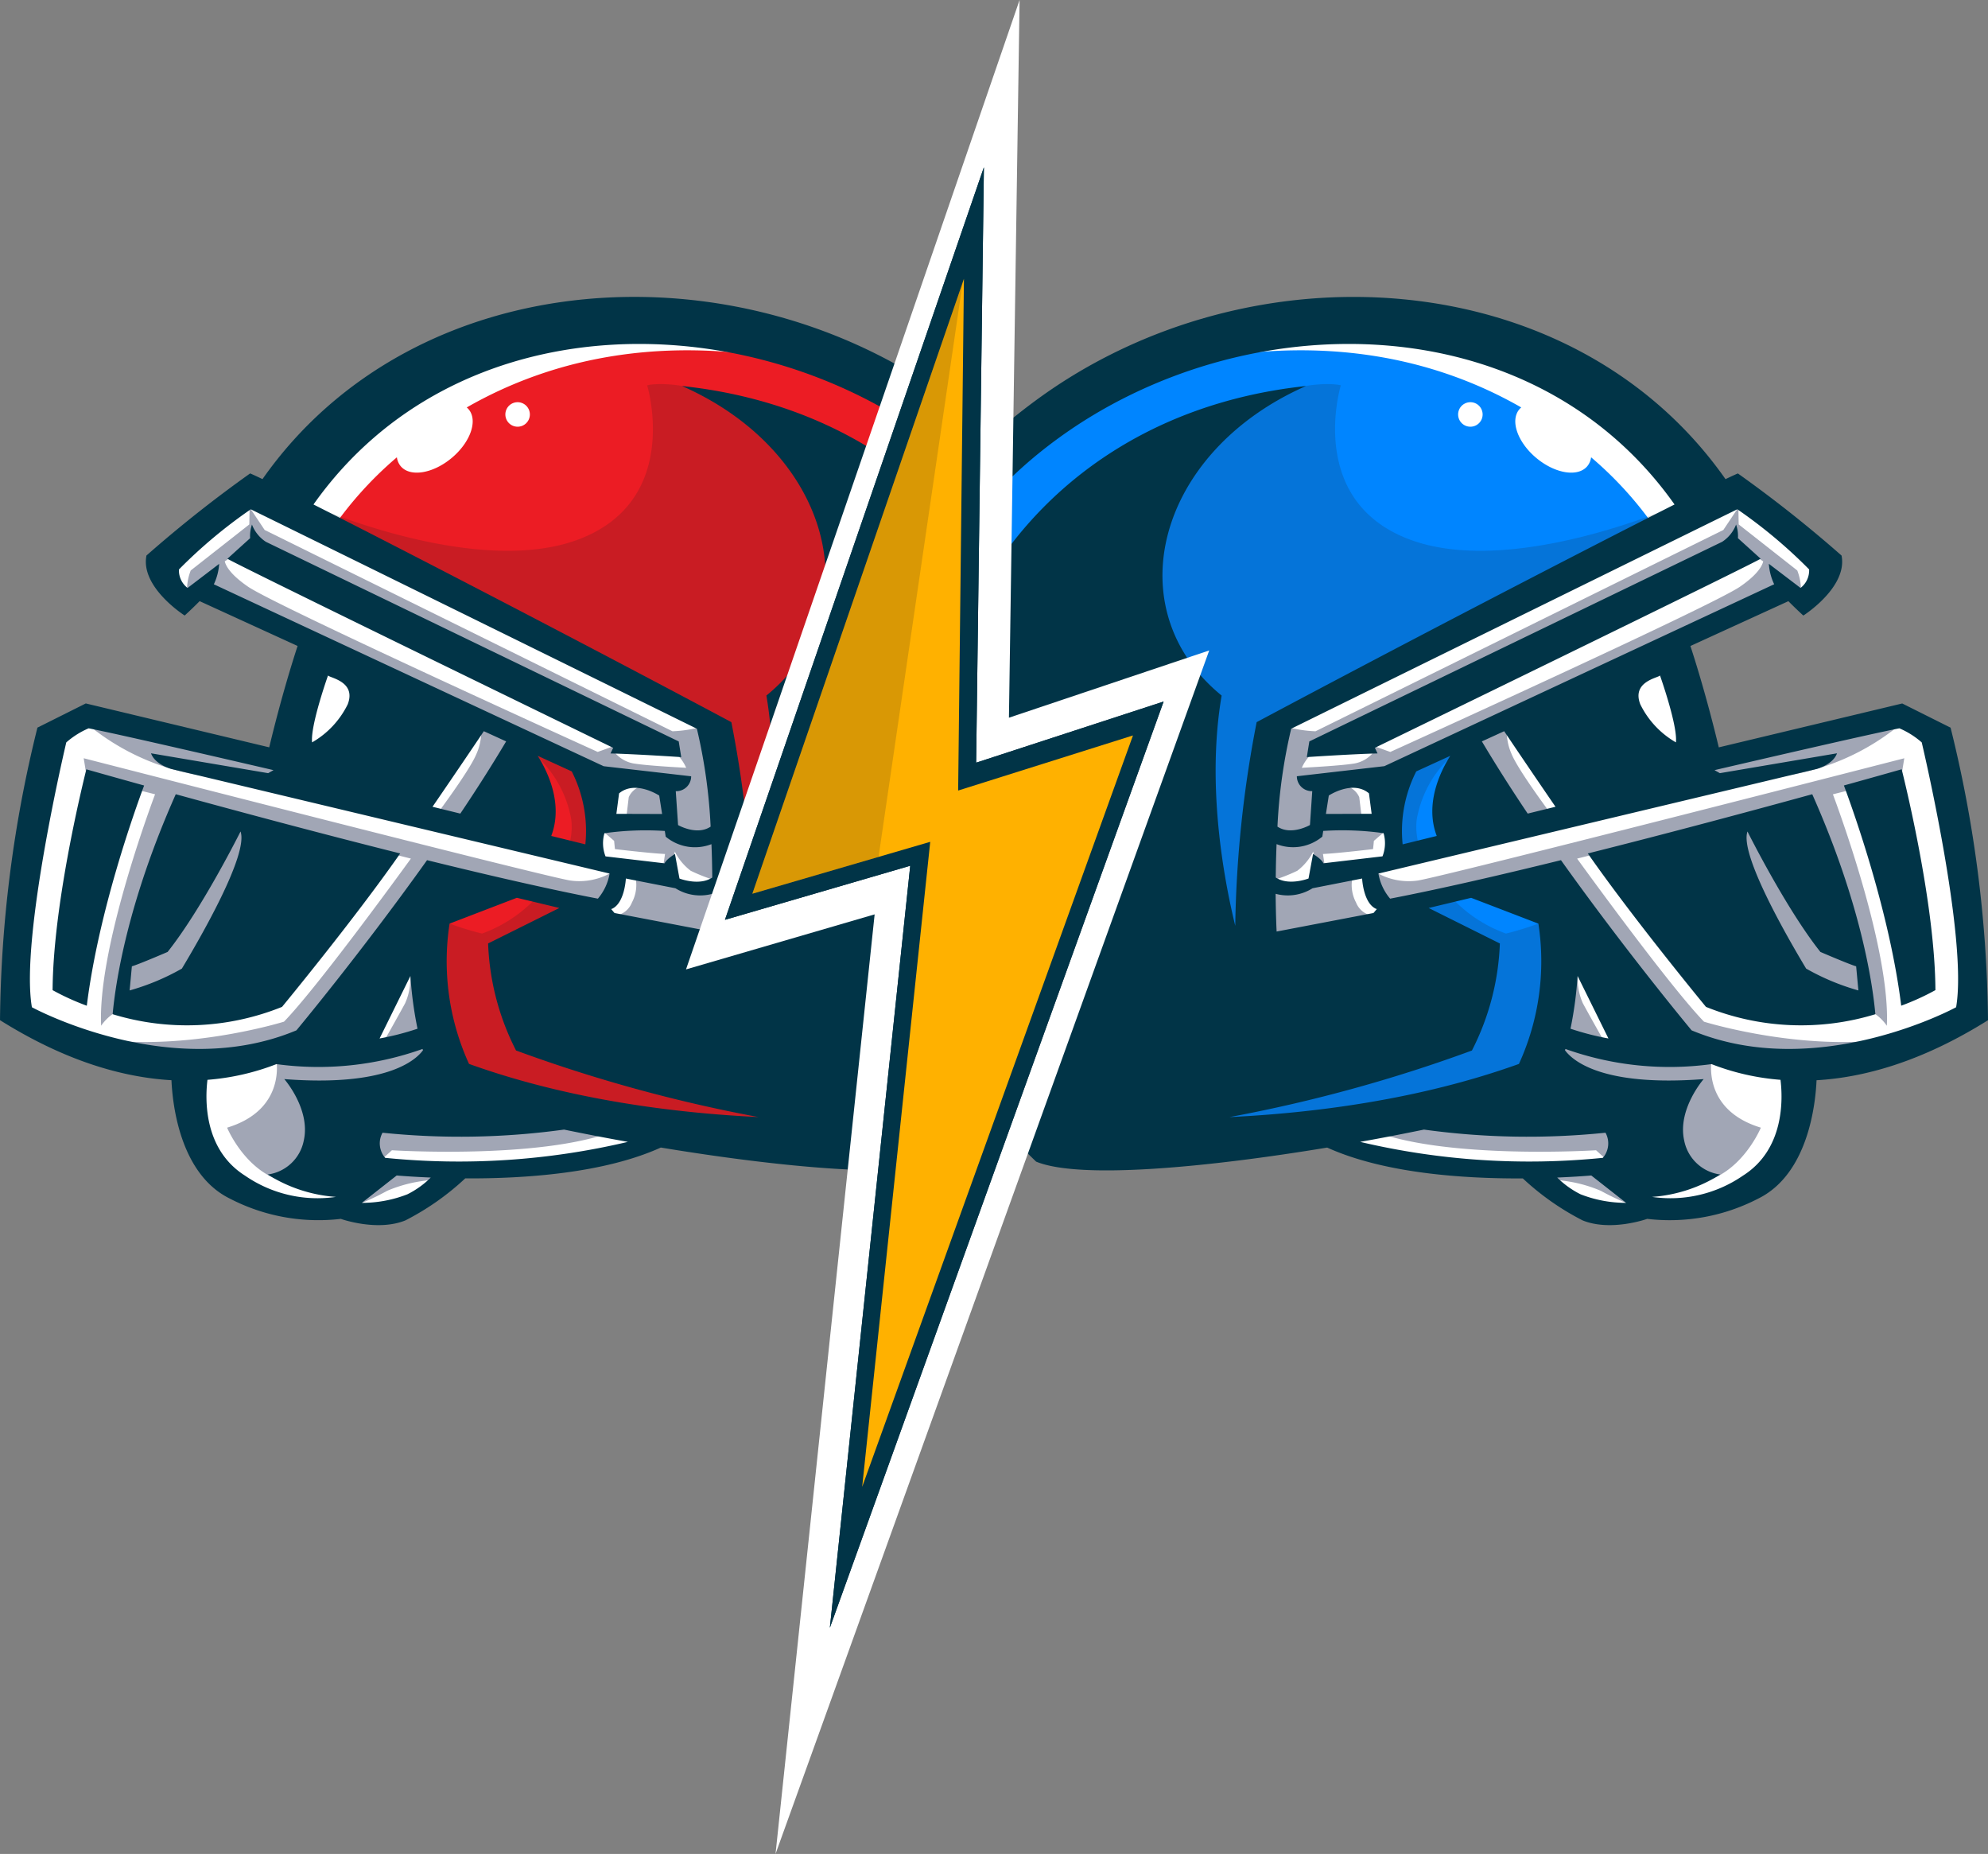 <svg xmlns="http://www.w3.org/2000/svg" width="200.248" height="186.705" viewBox="0 0 200.248 186.705"><rect x="0" y="0" width="200.248" height="186.705" fill="#808080" stroke="none"/><defs><style>.a,.g{fill:#fff;}.a,.b,.c,.d,.e,.f{fill-rule:evenodd;}.b{fill:#a1a6b5;}.c{fill:#ec1c24;}.d,.j{fill:#231f20;opacity:0.17;}.e,.h{fill:#013447;}.f{fill:#0085ff;}.i{fill:#ffb100;}</style></defs><g transform="translate(-38.396 -94.286)"><g transform="translate(38.396 124.185)"><path class="a" d="M57.275,249.773c4.966,1.123,10.6,2.43,12.426,2.858l.213,1.483-.528.3-.535.1L65.2,253.9l37.123,8.857-.126-.408a5.731,5.731,0,0,1-.284-1.724,3.26,3.26,0,0,1,.188-1.128l.156-.419.442-.088.406-.081.031-.238.732.026c.695.023,1.465.037,2.2.045,1.288.011,2.358.009,2.871.006l.52,0-.007-.106-.784,0-4.606-.014-.915,0,.119-.908.271-2.063.281-.512c2.112-1.759,5,.159,5,.163l.3.2.055.356.153.97-.084-1.233-.056-.839.841-.018a1.2,1.2,0,0,0,.24-.031l-7.577-.874-.248-.072L63.167,235.43l-.762-.356.143-.275-1.2.911-.534.407-.5-.446a3.053,3.053,0,0,1-1.126-2.6l.23-.443c1.5-1.479,3.153-3.062,4.527-4.257,1.559-1.357,2.88-2.218,3.544-1.984l.082.037c16.822,8.26,44.855,22.064,44.938,22.1l.333.164.092.355a41.169,41.169,0,0,1,.928,4.912c.229,1.725.382,3.453.481,5.1l.028.459-.386.257c-1.808,1.212-4.11-.12-4.116-.124l-.123-.069.021.13a3.1,3.1,0,0,0,1.823.656,5.314,5.314,0,0,0,1.793-.256l1.007-.322.042,1.057c.024.593.042,1.178.056,1.751.015.634.023,1.173.026,1.629l0,.437-.363.242c-.037.025-.075.047-.113.071l.48-.1-.007,1c-.016,2.322-.1,3.833-.1,3.835l-.045.928-.914-.176-9.757-1.867-.459-.266-.359-.426.565-.748-.2-.5c.853-.344.949-2.364.949-2.371l.05-.924.91.177,4.447.873-.135-.729-.65-.076-5.75-.673.483.115.644.154-.026.661a4.263,4.263,0,0,1-.547,1.764,8.891,8.891,0,0,1-.8,1.223l-.3.393-.492-.094c-2.367-.457-4.972-1.011-7.719-1.629-2.87-.647-5.908-1.368-9-2.125-6.615,9.232-12.857,16.718-12.875,16.74l-.306.229c-13.012,5.449-27.3-2.335-27.337-2.357l-.35-.187-.066-.386c-1.234-7.164,3.462-26.938,3.474-27l.162-.325a9.173,9.173,0,0,1,2.543-1.643l.483-.055c1.058.2,3.462.734,6.227,1.36Zm24.973,31.043c.647-.166,1.326-.363,2.034-.6l.679-.227-.149-.7c-.172-.82-.315-1.671-.43-2.529-.121-.9-.208-1.8-.264-2.672l-1.527-.3-3.108,6.3-.708,1.433,1.572-.286c.621-.112,1.257-.247,1.9-.411Zm1.415,12.736c-.633-.038-1.2-.079-1.673-.117l-.564.171-3.508,2.756.491,1.438a13.352,13.352,0,0,0,4.939-.94,8.61,8.61,0,0,0,1.457-.886,11.347,11.347,0,0,0,1.114-.948l1.349-1.306-1.876-.079c-.581-.023-1.166-.055-1.728-.089Zm-3.053-4.421-.554-.076-.266.488a3.046,3.046,0,0,0,.379,3.46l.522.26a79.951,79.951,0,0,0,14.77.023,67.143,67.143,0,0,0,9.946-1.649l-.05-1.579q-1.84-.328-3.253-.6c-1.044-.2-2.1-.411-3.158-.631l-.262-.013a75.4,75.4,0,0,1-18.073.318Zm-14.365-5.852a23.938,23.938,0,0,1-3.443.524l-.658.054-.08.653a13.829,13.829,0,0,0,.246,4.839,8.885,8.885,0,0,0,3.9,5.59,15.254,15.254,0,0,0,6.154,2.307,11.413,11.413,0,0,0,3.594-.055l-.122-1.6a13.056,13.056,0,0,1-4.935-1.285,5,5,0,0,0,2.444-3.392,7.735,7.735,0,0,0-1.133-5.473,26.29,26.29,0,0,0,9.116-.892,7.541,7.541,0,0,0,3.886-2.437l.242-.322-.114-.384-.038-.134-.244-.833-.814.3a28.8,28.8,0,0,1-7.015,1.6,30.871,30.871,0,0,1-7.312-.113l-.4.051a22.777,22.777,0,0,1-3.273,1ZM88.109,251.9c-.866,1.278-1.966,2.9-3.238,4.749l-.656.958,1.127.278,2.8.687.551.136.314-.466c.8-1.2,1.6-2.413,2.374-3.631l0,0c.785-1.233,1.543-2.463,2.266-3.677l.458-.77-.815-.373-2.245-1.027-.625-.287-.381.569c-.5.753-1.335,1.987-1.924,2.855Zm-34.853,3c-.77-.215-1.442-.4-2-.563-.5,2.069-1.533,6.61-2.288,11.541a71.6,71.6,0,0,0-.888,9.218c.395.207,1.068.539,1.972.916a94.088,94.088,0,0,1,2.846-12.727c.991-3.4,1.953-6.183,2.531-7.776l-2.169-.608Zm2.95,12.719a59.388,59.388,0,0,0-2.018,9.779,27.316,27.316,0,0,0,7.993.891,22.4,22.4,0,0,0,7.7-1.69c.917-1.116,6.851-8.372,11.069-14.292-3.652-.921-7.376-1.892-10.94-2.836-3.725-.988-7.055-1.889-9.876-2.663A87.292,87.292,0,0,0,56.206,267.62Z" transform="translate(-41.968 -205.756)"/><path class="b" d="M66.25,236.362a5.372,5.372,0,0,1,.372-2.066l5.9-4.636.031-1.709,1.516,2.268,41.079,20.272a13.1,13.1,0,0,0,2.783-.412,20.225,20.225,0,0,1,1.557,4.014,29.532,29.532,0,0,1,.367,5.611l-.9,1.1.811-.151.386,3.019-.5,1.892a17.38,17.38,0,0,1-2.667-1.025,5.511,5.511,0,0,1-1.605-1.939l-.276,1.918-.929-.2.223-1.47c-1.467-.062-5.047-.492-5.047-.492l-.082-.829-1.4-1.21c-.037-.631,1.7-.855,2.726-.931l-.122-.014.27-2.246a2,2,0,0,1,1.609-1.174c1.207-.135-1.973-.845-1.973-.845l-2.818-.365-39.6-18.532a6.48,6.48,0,0,1,.362-1.459c-.913.974-1.736,2.554-2.071,1.615ZM95.827,249.83a5.392,5.392,0,0,1-.421,2.931c-.693,1.719-4.239,6.422-4.239,6.422s2.559,1.208,3.521.7a11.8,11.8,0,0,0,3.469-3.778c.8-1.43,1.488-3.148,1.767-3.738s-1.172-2.359-4.1-2.537ZM91.14,295.669a14.009,14.009,0,0,0-4.715,1.093,24.874,24.874,0,0,1-3.363,1.537,5.047,5.047,0,0,1,.86-2.231,5.49,5.49,0,0,1,3.192-2.006c1.378-.229,4.163.7,4.026,1.608Zm-2.487-21.191a5.91,5.91,0,0,1-.437,3.407c-.8,1.478-2.544,4.557-2.544,4.557l-6.42.777-4.024.249s1.1,5.109-4.941,6.942c0,0,2.506,6.065,7.906,5.59s6.624-2.242,6.624-2.242l.87.02,1.2-1.093s14.792.936,22.272-1.878A25.745,25.745,0,0,0,105.13,289c-1.711-.516-8.527-1.588-9.457-2.514s-4.226-1.8-4.1-3.108-1.08-4.124-1.1-5.109.1-6.2-1.823-3.79Zm-32.437-24.7a23.722,23.722,0,0,0,12.236,5.282c7.545.942,8.177-.132,8.177-.132L74.978,253.4s-16.826-5.077-18.763-3.62ZM88.8,263.312l-22.094-5.556a29.42,29.42,0,0,1,3.47,2.109l3.9.72a16.033,16.033,0,0,1,.323,5.4c-.4,2.433-3.259,5.576-4.878,7.684s-7.883,4.266-9.44,4.654a4.68,4.68,0,0,0-2.485,1.823c-.347-7.4,4.513-20.842,5.434-23.31l-3.109-.782-3.791-1.075-.289-1.773s46.543,11.959,49.035,12.318a6.508,6.508,0,0,0,4.325-.925c.89.933-1.03,3.915-1.03,3.915s-7-2.079-12.579-3.487c-.692-.175-1.763-.445-3.109-.782a3.533,3.533,0,0,1-.374,3.366c-1.025,1.639-4.141,4.536-6.716,6.815s-4.957,4.15-5.842,5.23-2.913,2.993-8.5,3.977S46.017,279.288,55.6,281.2s20.417-1.465,20.417-1.465c3.281-3.384,11.2-14.243,12.779-16.419Zm20.127,5.776c.913.9,9.061,3.177,9.92,3.189s1.235-1.781,1.513-2.2-.817-3.776-.817-3.776-2.78-.288-3.288-.212a8.534,8.534,0,0,1-2.278-.683l-2.589-.357a3.751,3.751,0,0,1-.325,2.685,2.146,2.146,0,0,1-2.136,1.355Zm6.063-9.151.26-1.805-.057-.216-.368.432-.15,1.249-2.047-.042,2.361.382Zm1.54-5.767a4.309,4.309,0,0,0-1.62-1.893c-2.269-1.591-13.587-6.677-14.184-6.875s-13.064-6.689-15.358-7.86-13.8-5.136-13.8-5.136-.722.434-1.517.974c.121.5.617,1.362,2.343,2.549,2.854,1.964,35.222,16.641,35.222,16.641l1.906-.684-.343.542a3.189,3.189,0,0,0,2.27,1.335C112.676,253.949,115.284,254.1,116.53,254.169Z" transform="translate(-47.41 -206.745)"/><path class="c" d="M139.155,211c-8-4.164-15.436-7.994-20.467-10.535l-.839-.422.539-.763c.069-.1.175-.245.327-.452,7.314-10.041,18.2-15.075,29.619-15.924a51.04,51.04,0,0,1,32.721,9.131c.127.091.308.221.543.393,9.645,7.024,14.712,16.067,16.114,25.68,1.553,10.661-1.412,22-7.637,32.05l-1.41-.778a46.388,46.388,0,0,0,4.588-15.639,41.706,41.706,0,0,0-4.425-23.853A39.073,39.073,0,0,0,171.4,192.947a43.88,43.88,0,0,0-10.7-3.625,26.051,26.051,0,0,1,6.11,5.4,20.28,20.28,0,0,1,4.353,9.146,16.021,16.021,0,0,1-1.058,9.405,16.964,16.964,0,0,1-4.562,6.043,52.011,52.011,0,0,1,.257,12.958,72.353,72.353,0,0,1-1.715,10.1l-1.588-.2a112.41,112.41,0,0,0-2.067-19.969c-6.674-3.559-14.194-7.512-21.269-11.2Zm-1.789,27.149,8.028,1.772-1.965,7.782s8.9,6.846,14.524,8.105,13.577,5.17,12.655,6.134S158,263.605,152.7,262.968s-18.936-5.681-18.936-5.681-3.786-6.143-3.888-7.9,1.235-9.528,1.235-9.528,2.014.019,6.253-1.712Zm2.513-14.209a29.53,29.53,0,0,0,1.281,9.47l5.827,1.819s.859-3.793,1.026-4.8-1.409-3.932-1.409-3.932Z" transform="translate(-87.472 -178.839)"/><path class="a" d="M117.147,200.838a37.184,37.184,0,0,1,6.939-7.821,1.745,1.745,0,0,0,.379.89c.939,1.128,3.235.764,5.129-.812s2.667-3.768,1.729-4.9a1.736,1.736,0,0,0-.2-.2c8.361-4.789,20.641-8.1,37.282-3.675,0,0-20.771-6.244-30.24-4.42a44.1,44.1,0,0,0-19.656,9.608c-3.166,2.7-6.1,8.034-6.1,8.034a37.754,37.754,0,0,0,4.744,3.29Zm19.626-13.251a1.234,1.234,0,1,1-1.642.588A1.232,1.232,0,0,1,136.772,187.587Z" transform="translate(-84.108 -176.863)"/><path class="d" d="M118.862,207.43s16.859,7.609,27.417,3.7,6.99-15.549,6.99-15.549,4.934-1.4,16.735,5.238,17.561,29.461,15.751,32.163-12.219,19.839-13.579,20.086-5.6,3.577-6.921,2.6c-.7-.518-1.5-3.226-2.106-5.663L163.1,250l0-.177c-.514-2.1-.871-3.941-.871-3.941l-2.142-15.418L136.28,217.616s-18.182-8.947-17.418-10.186Zm22.713,25.014a11.307,11.307,0,0,1,4.054,6.892,6.474,6.474,0,0,1-.376,3l2.346.733s.859-3.793,1.026-4.8-1.409-3.932-1.409-3.932l-5.607-2.13a1.6,1.6,0,0,0-.034.244Zm.752,14.5a14.024,14.024,0,0,1-5.689,3.851,29.847,29.847,0,0,1-4.309-1.414c-.575-.428-1.206,5.185-1.231,6.885s2.763,8.3,3.721,8.913a8.916,8.916,0,0,0,1.065.492c1.98.71,5.633,1.987,9.246,3.1.156.031.292.055.4.068,1.22.148,10.743,1.464,16.871,2.127,2.07-.087,4.06-.238,5.632-.433a9.4,9.4,0,0,0-.07-3.4,43.7,43.7,0,0,0-9.4-3.487c-5.626-1.259-14.524-8.105-14.524-8.105l1.965-7.782Z" transform="translate(-88.083 -186.677)"/><path class="e" d="M99.933,234.108l.361.427,9.755,1.866s.081-1.5.1-3.8a4.668,4.668,0,0,1-3.717-.558l-4.994-.981s-.114,2.536-1.45,3.073l-.052-.024Zm-5.2-.077L87.562,237.6a25.664,25.664,0,0,0,2.814,10.779,150.68,150.68,0,0,0,24.425,6.706c-8.512-.414-19.152-1.756-29.161-5.355a24.853,24.853,0,0,1-1.959-14.128l6.775-2.6,4.276,1.023Zm2.624-6.411a13.23,13.23,0,0,0-1.371-7.346l-3.426-1.568c.9,1.415,2.624,4.762,1.362,8.068l3.435.846ZM81,248.361c-.811,1.09-3.835,3.676-13.967,2.9,0,0,2.674,3.047,1.959,6.2a4.277,4.277,0,0,1-3.628,3.408,14.764,14.764,0,0,0,6.871,2.255,12.866,12.866,0,0,1-9.163-2.143c-4.192-2.651-4.014-7.732-3.778-9.647a24.3,24.3,0,0,0,6.948-1.582,31.215,31.215,0,0,0,14.719-1.527c.012.044.025.088.039.132Zm-2.647,12.608c.874.071,2.048.15,3.433.207a9.1,9.1,0,0,1-2.352,1.686,12.543,12.543,0,0,1-4.59.862l3.509-2.755Zm6.905.291a26.439,26.439,0,0,1-6.02,4.228c-2.849,1.162-6.515-.151-6.515-.151A19.366,19.366,0,0,1,61.558,263.3c-5.051-2.472-5.787-9.547-5.891-11.927-4.825-.277-10.639-1.886-17.27-6.047a126.6,126.6,0,0,1,3.769-29.46l4.872-2.436,18.476,4.42c1.182-4.933,2.361-8.693,2.858-10.208l-9.868-4.514c-.758.77-1.506,1.448-1.506,1.448s-4.484-2.846-3.849-6.043a127.638,127.638,0,0,1,10.443-8.268c.224.091.65.288,1.244.573,15.354-21.864,47.908-23.775,69.446-7.949,27.808,20.434,24.747,52.934-.007,76.682-4.439,1.821-17.392.555-29.315-1.417-5.719,2.59-13.679,3.139-19.7,3.105Zm16.382-3.677c-2.236-.4-4.4-.819-6.428-1.237a76.41,76.41,0,0,1-18.285.315,2.224,2.224,0,0,0,.267,2.53,74.119,74.119,0,0,0,24.446-1.608Zm-21.9-16.714-3.109,6.3a27.054,27.054,0,0,0,3.821-.983,38.12,38.12,0,0,1-.712-5.314Zm34.481-5.045a114.875,114.875,0,0,0-2.156-20.511c-14.185-7.571-32.48-17.065-42.092-21.921,14.353-20.3,43.409-20.261,62.077-6.664,19.975,14.545,19.9,37.873,8.264,56.653,13.274-26.891-1.158-58.506-33.214-61.917,15.007,6.617,19.164,22.46,8.493,31.172,1.541,9.021-.219,18.463-1.372,23.188ZM65.942,220.146c-3.006-.7-15.795-3.671-18.62-4.211a8.48,8.48,0,0,0-2.249,1.418s-4.671,19.674-3.464,26.671c0,0,13.991,7.626,26.645,2.326,0,0,6.448-7.732,13.158-17.137,6.207,1.528,12.252,2.92,17.208,3.876a5.239,5.239,0,0,0,1.179-2.527L55.656,220.03s-1.634-.423-2.048-1.578l11.8,2,.531-.3Zm21.19-3.92c-.721,1.074-2.7,4.009-5.169,7.609l2.8.687c1.6-2.381,3.163-4.827,4.615-7.27l-2.244-1.026Zm-24.508,10.1s-3.862,7.75-7.345,12.129c0,0-2.892,1.245-3.6,1.448l-.226,2.429a23.451,23.451,0,0,0,5.264-2.2c1.778-2.962,6.729-11.482,5.909-13.806Zm16.087,2.212c-8.2-2.056-16.446-4.272-22.61-5.966-4.91,11.036-6.081,19.079-6.358,22.154a25.588,25.588,0,0,0,17.063-.738s7.306-8.856,11.9-15.45ZM47.14,243.873c1.16-9.392,4.8-19.568,5.773-22.178-2.625-.728-4.65-1.3-5.819-1.631-.552,2.215-3.355,13.857-3.4,22.24a24.779,24.779,0,0,0,3.449,1.569Zm63-12.91c-1.319.876-3.3.1-3.3.1l-.456-2.471c-.957.594-1.039.939-1.039.939l-5.956-.7a3.638,3.638,0,0,1-.109-2.331,29.774,29.774,0,0,1,6.081-.227l.089.573a4.6,4.6,0,0,0,4.609.755c.05,1.189.074,2.322.082,3.354Zm-5.051-6.4-.291-1.855s-2.4-1.594-4.044-.222l-.271,2.063,4.606.014Zm4.882,1.276c-1.389.93-3.274-.161-3.274-.161l-.232-3.412a1.5,1.5,0,0,0,1.551-1.5l-8.814-1.015-39.27-18.323c.019-.035.038-.071.052-.1a5.63,5.63,0,0,0,.487-1.955L57.29,201.8a2.212,2.212,0,0,1-.867-1.866,49.913,49.913,0,0,1,7.233-6.056c16.443,8.074,44.935,22.1,44.935,22.1a53.358,53.358,0,0,1,1.385,9.855ZM61.306,198.854c-.121.095,38.855,19.046,38.855,19.046l-.268.566c2.581.065,7.123.369,7.123.369l-.253-1.579-41.579-20.1a3.611,3.611,0,0,1-1.407-1.74,3.547,3.547,0,0,0-.187,1.372Z" transform="translate(-38.396 -172.487)"/><path class="a" d="M122.2,272.191s-1.8,5.069-1.605,6.742a8.957,8.957,0,0,0,3.587-3.832C125.084,272.765,122.283,272.428,122.2,272.191Z" transform="translate(-89.157 -234.071)"/></g><g transform="translate(123.031 124.185)"><path class="a" d="M429.614,249.773c-4.966,1.123-10.6,2.43-12.425,2.858l-.213,1.483.529.3.535.1,3.651-.618-37.123,8.857.126-.408a5.718,5.718,0,0,0,.283-1.724,3.253,3.253,0,0,0-.188-1.128l-.156-.419-.442-.088-.405-.081-.031-.238-.732.026c-.695.023-1.465.037-2.2.045-1.289.011-2.358.009-2.871.006l-.52,0,.007-.106.784,0,4.606-.014.915,0-.119-.908-.271-2.063-.281-.512c-2.112-1.759-5,.159-5,.163l-.3.2-.055.356-.153.97.084-1.233.056-.839-.841-.018a1.2,1.2,0,0,1-.24-.031l7.577-.874.248-.072,39.272-18.324.762-.356-.143-.275,1.2.911.534.407.5-.446a3.051,3.051,0,0,0,1.125-2.6l-.229-.443c-1.5-1.479-3.153-3.062-4.527-4.257-1.559-1.357-2.881-2.218-3.544-1.984l-.082.037c-16.822,8.26-44.855,22.064-44.938,22.1l-.333.164-.093.355a41.25,41.25,0,0,0-.928,4.912c-.229,1.725-.382,3.453-.481,5.1l-.028.459.386.257c1.808,1.212,4.11-.12,4.116-.124l.124-.069-.021.13a3.1,3.1,0,0,1-1.823.656,5.314,5.314,0,0,1-1.793-.256l-1.007-.322-.042,1.057c-.024.593-.041,1.178-.056,1.751-.015.634-.022,1.173-.026,1.629l0,.437.363.242c.037.025.075.047.113.071l-.48-.1.006,1c.016,2.322.1,3.833.1,3.835l.046.928.914-.176,9.757-1.867.46-.266L384,267.9l-.565-.748.2-.5c-.853-.344-.949-2.364-.949-2.371l-.05-.924-.91.177-4.447.873.135-.729.65-.076,5.75-.673-.483.115-.644.154.026.661a4.263,4.263,0,0,0,.547,1.764,8.9,8.9,0,0,0,.8,1.223l.3.393.492-.094c2.367-.457,4.972-1.011,7.719-1.629,2.87-.647,5.908-1.368,9-2.125,6.616,9.232,12.857,16.718,12.875,16.74l.306.229c13.012,5.449,27.3-2.335,27.337-2.357l.35-.187.066-.386c1.234-7.164-3.462-26.938-3.474-27l-.162-.325a9.179,9.179,0,0,0-2.543-1.643l-.483-.055c-1.058.2-3.462.734-6.227,1.36Zm-24.973,31.043c-.647-.166-1.326-.363-2.034-.6l-.679-.227.149-.7c.172-.82.315-1.671.43-2.529.121-.9.208-1.8.263-2.672l1.528-.3,3.108,6.3.708,1.433-1.572-.286c-.621-.112-1.257-.247-1.9-.411Zm-1.415,12.736c.633-.038,1.2-.079,1.673-.117l.564.171,3.508,2.756-.491,1.438a13.352,13.352,0,0,1-4.939-.94,8.58,8.58,0,0,1-1.457-.886,11.3,11.3,0,0,1-1.114-.948l-1.35-1.306,1.876-.079c.582-.023,1.166-.055,1.729-.089Zm3.052-4.421.554-.076.266.488a3.047,3.047,0,0,1-.378,3.46l-.522.26a79.951,79.951,0,0,1-14.77.023,67.144,67.144,0,0,1-9.946-1.649l.05-1.579q1.84-.328,3.253-.6c1.045-.2,2.1-.411,3.158-.631l.262-.013a75.4,75.4,0,0,0,18.073.318Zm14.365-5.852a23.93,23.93,0,0,0,3.443.524l.658.054.08.653a13.822,13.822,0,0,1-.246,4.839,8.882,8.882,0,0,1-3.9,5.59,15.25,15.25,0,0,1-6.154,2.307,11.412,11.412,0,0,1-3.594-.055l.121-1.6a13.058,13.058,0,0,0,4.936-1.285,5,5,0,0,1-2.445-3.392,7.737,7.737,0,0,1,1.133-5.473,26.287,26.287,0,0,1-9.116-.892,7.544,7.544,0,0,1-3.886-2.437l-.241-.322.114-.384.038-.134.244-.833.814.3a28.8,28.8,0,0,0,7.015,1.6,30.874,30.874,0,0,0,7.313-.113l.4.051a22.775,22.775,0,0,0,3.273,1ZM398.78,251.9c.866,1.278,1.966,2.9,3.238,4.749l.656.958-1.127.278-2.8.687-.551.136-.314-.466c-.8-1.2-1.6-2.413-2.373-3.631l0,0c-.785-1.233-1.543-2.463-2.266-3.677l-.458-.77.815-.373,2.245-1.027.624-.287.381.569c.5.753,1.336,1.987,1.924,2.855Zm34.853,3c.771-.215,1.442-.4,2-.563.5,2.069,1.534,6.61,2.288,11.541a71.6,71.6,0,0,1,.888,9.218c-.395.207-1.068.539-1.972.916a93.97,93.97,0,0,0-2.846-12.727c-.99-3.4-1.953-6.183-2.53-7.776l2.168-.608Zm-2.95,12.719A59.394,59.394,0,0,1,432.7,277.4a27.316,27.316,0,0,1-7.993.891,22.408,22.408,0,0,1-7.7-1.69c-.917-1.116-6.851-8.372-11.069-14.292,3.652-.921,7.377-1.892,10.94-2.836,3.725-.988,7.056-1.889,9.877-2.663A87.3,87.3,0,0,1,430.683,267.62Z" transform="translate(-329.309 -205.756)"/><path class="b" d="M425.383,236.362a5.381,5.381,0,0,0-.372-2.066l-5.9-4.636-.031-1.709-1.516,2.268-41.079,20.272a13.1,13.1,0,0,1-2.783-.412,20.2,20.2,0,0,0-1.557,4.014,29.534,29.534,0,0,0-.367,5.611l.9,1.1-.811-.151-.386,3.019.5,1.892a17.367,17.367,0,0,0,2.667-1.025,5.509,5.509,0,0,0,1.606-1.939l.276,1.918.929-.2-.223-1.47c1.468-.062,5.048-.492,5.048-.492l.082-.829,1.4-1.21c.037-.631-1.7-.855-2.726-.931l.122-.014-.27-2.246a2,2,0,0,0-1.609-1.174c-1.207-.135,1.973-.845,1.973-.845l2.819-.365,39.6-18.532a6.469,6.469,0,0,0-.362-1.459c.914.974,1.736,2.554,2.071,1.615ZM395.806,249.83a5.394,5.394,0,0,0,.421,2.931c.693,1.719,4.239,6.422,4.239,6.422s-2.558,1.208-3.52.7a11.805,11.805,0,0,1-3.47-3.778c-.8-1.43-1.488-3.148-1.766-3.738s1.172-2.359,4.1-2.537Zm4.687,45.839a14.009,14.009,0,0,1,4.715,1.093,24.875,24.875,0,0,0,3.363,1.537,5.047,5.047,0,0,0-.86-2.231,5.49,5.49,0,0,0-3.193-2.006c-1.378-.229-4.163.7-4.025,1.608Zm2.487-21.191a5.91,5.91,0,0,0,.437,3.407c.8,1.478,2.544,4.557,2.544,4.557l6.42.777,4.024.249s-1.1,5.109,4.94,6.942c0,0-2.505,6.065-7.906,5.59s-6.624-2.242-6.624-2.242l-.87.02-1.2-1.093s-14.792.936-22.272-1.878A25.734,25.734,0,0,1,386.5,289c1.711-.516,8.527-1.588,9.457-2.514s4.226-1.8,4.1-3.108,1.08-4.124,1.1-5.109-.1-6.2,1.824-3.79Zm32.437-24.7a23.722,23.722,0,0,1-12.235,5.282c-7.545.942-8.177-.132-8.177-.132l1.649-1.529s16.826-5.077,18.763-3.62Zm-32.584,13.537,22.094-5.556a29.421,29.421,0,0,0-3.47,2.109l-3.9.72a16.032,16.032,0,0,0-.323,5.4c.4,2.433,3.259,5.576,4.878,7.684s7.883,4.266,9.44,4.654a4.678,4.678,0,0,1,2.484,1.823c.347-7.4-4.513-20.842-5.434-23.31l3.109-.782,3.791-1.075.289-1.773s-46.543,11.959-49.036,12.318a6.508,6.508,0,0,1-4.324-.925c-.89.933,1.03,3.915,1.03,3.915s7-2.079,12.579-3.487c.692-.175,1.763-.445,3.108-.782a3.535,3.535,0,0,0,.375,3.366c1.025,1.639,4.141,4.536,6.716,6.815s4.957,4.15,5.842,5.23,2.913,2.993,8.5,3.977,25.042-4.341,15.455-2.432-20.417-1.465-20.417-1.465c-3.281-3.384-11.2-14.243-12.779-16.419Zm-20.127,5.776c-.913.9-9.061,3.177-9.92,3.189s-1.235-1.781-1.513-2.2.817-3.776.817-3.776,2.78-.288,3.288-.212a8.538,8.538,0,0,0,2.278-.683l2.589-.357a3.751,3.751,0,0,0,.325,2.685,2.146,2.146,0,0,0,2.136,1.355Zm-6.063-9.151-.261-1.805.057-.216.367.432.151,1.249,2.047-.042-2.361.382Zm-1.54-5.767a4.306,4.306,0,0,1,1.62-1.893c2.268-1.591,13.587-6.677,14.184-6.875s13.064-6.689,15.358-7.86,13.8-5.136,13.8-5.136.722.434,1.517.974c-.121.5-.617,1.362-2.343,2.549-2.854,1.964-35.222,16.641-35.222,16.641l-1.906-.684.343.542a3.189,3.189,0,0,1-2.27,1.335C378.957,253.949,376.35,254.1,375.1,254.169Z" transform="translate(-328.611 -206.745)"/><path class="f" d="M331.709,211c8-4.164,15.436-7.994,20.466-10.535l.839-.422-.539-.763c-.069-.1-.175-.245-.327-.452-7.314-10.041-18.2-15.075-29.619-15.924a51.04,51.04,0,0,0-32.721,9.131c-.127.091-.308.221-.543.393-9.646,7.024-14.712,16.067-16.114,25.68-1.553,10.661,1.412,22,7.637,32.05l1.41-.778a46.388,46.388,0,0,1-4.589-15.639,41.712,41.712,0,0,1,4.425-23.853,39.076,39.076,0,0,1,17.432-16.937,43.88,43.88,0,0,1,10.7-3.625,26.053,26.053,0,0,0-6.111,5.4,20.288,20.288,0,0,0-4.353,9.146,16.024,16.024,0,0,0,1.059,9.405,16.955,16.955,0,0,0,4.562,6.043,51.993,51.993,0,0,0-.257,12.958,72.239,72.239,0,0,0,1.715,10.1l1.588-.2a112.338,112.338,0,0,1,2.067-19.969c6.674-3.559,14.194-7.512,21.269-11.2Zm1.789,27.149-8.028,1.772,1.965,7.782s-8.9,6.846-14.524,8.105-13.577,5.17-12.655,6.134,12.606,1.667,17.9,1.029,18.936-5.681,18.936-5.681,3.785-6.143,3.888-7.9-1.235-9.528-1.235-9.528-2.014.019-6.253-1.712Zm-2.513-14.209a29.543,29.543,0,0,1-1.281,9.47l-5.828,1.819s-.859-3.793-1.026-4.8,1.409-3.932,1.409-3.932Z" transform="translate(-267.781 -178.839)"/><path class="a" d="M392.926,200.838a37.184,37.184,0,0,0-6.939-7.821,1.745,1.745,0,0,1-.379.89c-.938,1.128-3.235.764-5.129-.812s-2.667-3.768-1.729-4.9a1.705,1.705,0,0,1,.2-.2c-8.361-4.789-20.641-8.1-37.282-3.675,0,0,20.771-6.244,30.24-4.42a44.1,44.1,0,0,1,19.656,9.608c3.166,2.7,6.105,8.034,6.105,8.034a37.784,37.784,0,0,1-4.744,3.29ZM373.3,187.587a1.234,1.234,0,1,0,1.642.588A1.232,1.232,0,0,0,373.3,187.587Z" transform="translate(-310.353 -176.863)"/><path class="d" d="M373.046,207.43s-16.858,7.609-27.417,3.7-6.99-15.549-6.99-15.549-4.934-1.4-16.735,5.238-17.561,29.461-15.751,32.163,12.219,19.839,13.579,20.086,5.6,3.577,6.921,2.6c.7-.518,1.5-3.226,2.106-5.663l.047-.006,0-.177c.514-2.1.871-3.941.871-3.941l2.142-15.418,23.811-12.848s18.182-8.947,17.418-10.186Zm-22.712,25.014a11.3,11.3,0,0,0-4.054,6.892,6.474,6.474,0,0,0,.376,3l-2.346.733s-.859-3.793-1.026-4.8,1.409-3.932,1.409-3.932l5.607-2.13a1.6,1.6,0,0,1,.034.244Zm-.752,14.5a14.023,14.023,0,0,0,5.689,3.851,29.846,29.846,0,0,0,4.309-1.414c.575-.428,1.206,5.185,1.231,6.885s-2.763,8.3-3.721,8.913a8.9,8.9,0,0,1-1.065.492c-1.98.71-5.633,1.987-9.246,3.1-.156.031-.292.055-.4.068-1.22.148-10.743,1.464-16.871,2.127-2.07-.087-4.06-.238-5.631-.433a9.4,9.4,0,0,1,.07-3.4,43.708,43.708,0,0,1,9.4-3.487c5.626-1.259,14.524-8.105,14.524-8.105l-1.965-7.782Z" transform="translate(-288.214 -186.677)"/><path class="e" d="M313.837,234.108l-.361.427L303.72,236.4s-.081-1.5-.1-3.8a4.668,4.668,0,0,0,3.717-.558l4.994-.981s.114,2.536,1.45,3.073l.053-.024Zm5.2-.077,7.169,3.572a25.664,25.664,0,0,1-2.814,10.779,150.693,150.693,0,0,1-24.426,6.706c8.512-.414,19.152-1.756,29.161-5.355a24.848,24.848,0,0,0,1.96-14.128l-6.775-2.6-4.276,1.023Zm-2.624-6.411a13.234,13.234,0,0,1,1.371-7.346l3.426-1.568c-.9,1.415-2.624,4.762-1.362,8.068l-3.435.846Zm16.355,20.741c.812,1.09,3.835,3.676,13.967,2.9,0,0-2.674,3.047-1.959,6.2a4.277,4.277,0,0,0,3.628,3.408,14.764,14.764,0,0,1-6.871,2.255,12.866,12.866,0,0,0,9.163-2.143c4.192-2.651,4.015-7.732,3.778-9.647a24.3,24.3,0,0,1-6.948-1.582,31.214,31.214,0,0,1-14.719-1.527c-.012.044-.025.088-.039.132Zm2.647,12.608c-.874.071-2.047.15-3.433.207a9.1,9.1,0,0,0,2.352,1.686,12.542,12.542,0,0,0,4.59.862l-3.51-2.755Zm-6.9.291a26.439,26.439,0,0,0,6.02,4.228c2.849,1.162,6.515-.151,6.515-.151a19.366,19.366,0,0,0,11.164-2.034c5.051-2.472,5.787-9.547,5.891-11.927,4.825-.277,10.639-1.886,17.27-6.047a126.6,126.6,0,0,0-3.769-29.46l-4.872-2.436-18.476,4.42c-1.183-4.933-2.361-8.693-2.858-10.208l9.868-4.514c.758.77,1.506,1.448,1.506,1.448s4.484-2.846,3.849-6.043a127.7,127.7,0,0,0-10.443-8.268c-.225.091-.65.288-1.245.573-15.353-21.864-47.908-23.775-69.446-7.949-27.808,20.434-24.747,52.934.007,76.682,4.439,1.821,17.393.555,29.315-1.417,5.719,2.59,13.68,3.139,19.705,3.105Zm-16.382-3.677c2.236-.4,4.4-.819,6.428-1.237a76.411,76.411,0,0,0,18.285.315,2.224,2.224,0,0,1-.267,2.53,74.118,74.118,0,0,1-24.446-1.608Zm21.9-16.714,3.109,6.3a27.054,27.054,0,0,1-3.821-.983,38.177,38.177,0,0,0,.712-5.314Zm-34.481-5.045a114.874,114.874,0,0,1,2.156-20.511c14.184-7.571,32.48-17.065,42.092-21.921-14.353-20.3-43.409-20.261-62.077-6.664-19.975,14.545-19.9,37.873-8.264,56.653-13.274-26.891,1.158-58.506,33.214-61.917-15.007,6.617-19.164,22.46-8.493,31.172-1.541,9.021.219,18.463,1.372,23.188Zm48.279-15.678c3.006-.7,15.795-3.671,18.62-4.211a8.48,8.48,0,0,1,2.249,1.418s4.671,19.674,3.464,26.671c0,0-13.991,7.626-26.645,2.326,0,0-6.448-7.732-13.158-17.137-6.207,1.528-12.252,2.92-17.208,3.876a5.239,5.239,0,0,1-1.179-2.527l44.143-10.532s1.634-.423,2.049-1.578l-11.8,2-.531-.3Zm-21.19-3.92c.721,1.074,2.7,4.009,5.169,7.609l-2.8.687c-1.6-2.381-3.162-4.827-4.615-7.27l2.244-1.026Zm24.508,10.1s3.861,7.75,7.345,12.129c0,0,2.891,1.245,3.6,1.448l.226,2.429a23.452,23.452,0,0,1-5.264-2.2c-1.778-2.962-6.729-11.482-5.909-13.806Zm-16.087,2.212c8.2-2.056,16.446-4.272,22.61-5.966,4.91,11.036,6.081,19.079,6.358,22.154a25.588,25.588,0,0,1-17.063-.738s-7.306-8.856-11.9-15.45Zm31.571,15.331c-1.16-9.392-4.8-19.568-5.772-22.178,2.625-.728,4.65-1.3,5.819-1.631.552,2.215,3.355,13.857,3.4,22.24a24.8,24.8,0,0,1-3.45,1.569Zm-63-12.91c1.319.876,3.3.1,3.3.1l.456-2.471c.957.594,1.039.939,1.039.939l5.956-.7a3.638,3.638,0,0,0,.109-2.331,29.777,29.777,0,0,0-6.081-.227l-.089.573a4.6,4.6,0,0,1-4.609.755c-.049,1.189-.073,2.322-.082,3.354Zm5.052-6.4.291-1.855s2.4-1.594,4.044-.222l.271,2.063-4.606.014Zm-4.882,1.276c1.389.93,3.274-.161,3.274-.161l.232-3.412a1.5,1.5,0,0,1-1.552-1.5l8.814-1.015,39.27-18.323c-.019-.035-.038-.071-.052-.1a5.62,5.62,0,0,1-.487-1.955l3.188,2.428a2.212,2.212,0,0,0,.867-1.866,49.913,49.913,0,0,0-7.233-6.056c-16.443,8.074-44.936,22.1-44.936,22.1a53.392,53.392,0,0,0-1.385,9.855Zm48.669-26.983c.121.095-38.855,19.046-38.855,19.046l.268.566c-2.581.065-7.123.369-7.123.369l.253-1.579,41.579-20.1a3.608,3.608,0,0,0,1.406-1.74,3.539,3.539,0,0,1,.187,1.372Z" transform="translate(-259.762 -172.487)"/><path class="a" d="M472.236,272.191s1.8,5.069,1.605,6.742a8.957,8.957,0,0,1-3.587-3.832C469.349,272.765,472.151,272.428,472.236,272.191Z" transform="translate(-389.665 -234.071)"/></g><path class="g" d="M252.735,94.286l-33.6,97.626,19-5.543-9.983,94.622,43.684-121.2-20.173,6.773Z" transform="translate(-111.638)"/><path class="h" d="M248.055,208.684l-18.662,5.444,26.082-75.788-.781,59.965,18.884-6.157-33.62,93.281Z" transform="translate(-117.973 -27.211)"/><path class="h" d="M248.055,208.684l-18.662,5.444,26.082-75.788-.781,59.965,18.884-6.157-33.62,93.281Z" transform="translate(-117.973 -27.211)"/><path class="i" d="M254.518,224.421,236.6,229.649l21.313-61.93-.582,51.538,17.61-5.549L247.664,289.38Z" transform="translate(-122.422 -45.357)"/><path class="j" d="M249.314,226.513l8.473-57.864L236.6,230.223Z" transform="translate(-122.422 -45.931)"/><path class="h" d="M268.389,170.885" transform="translate(-142.059 -47.313)"/></g></svg>